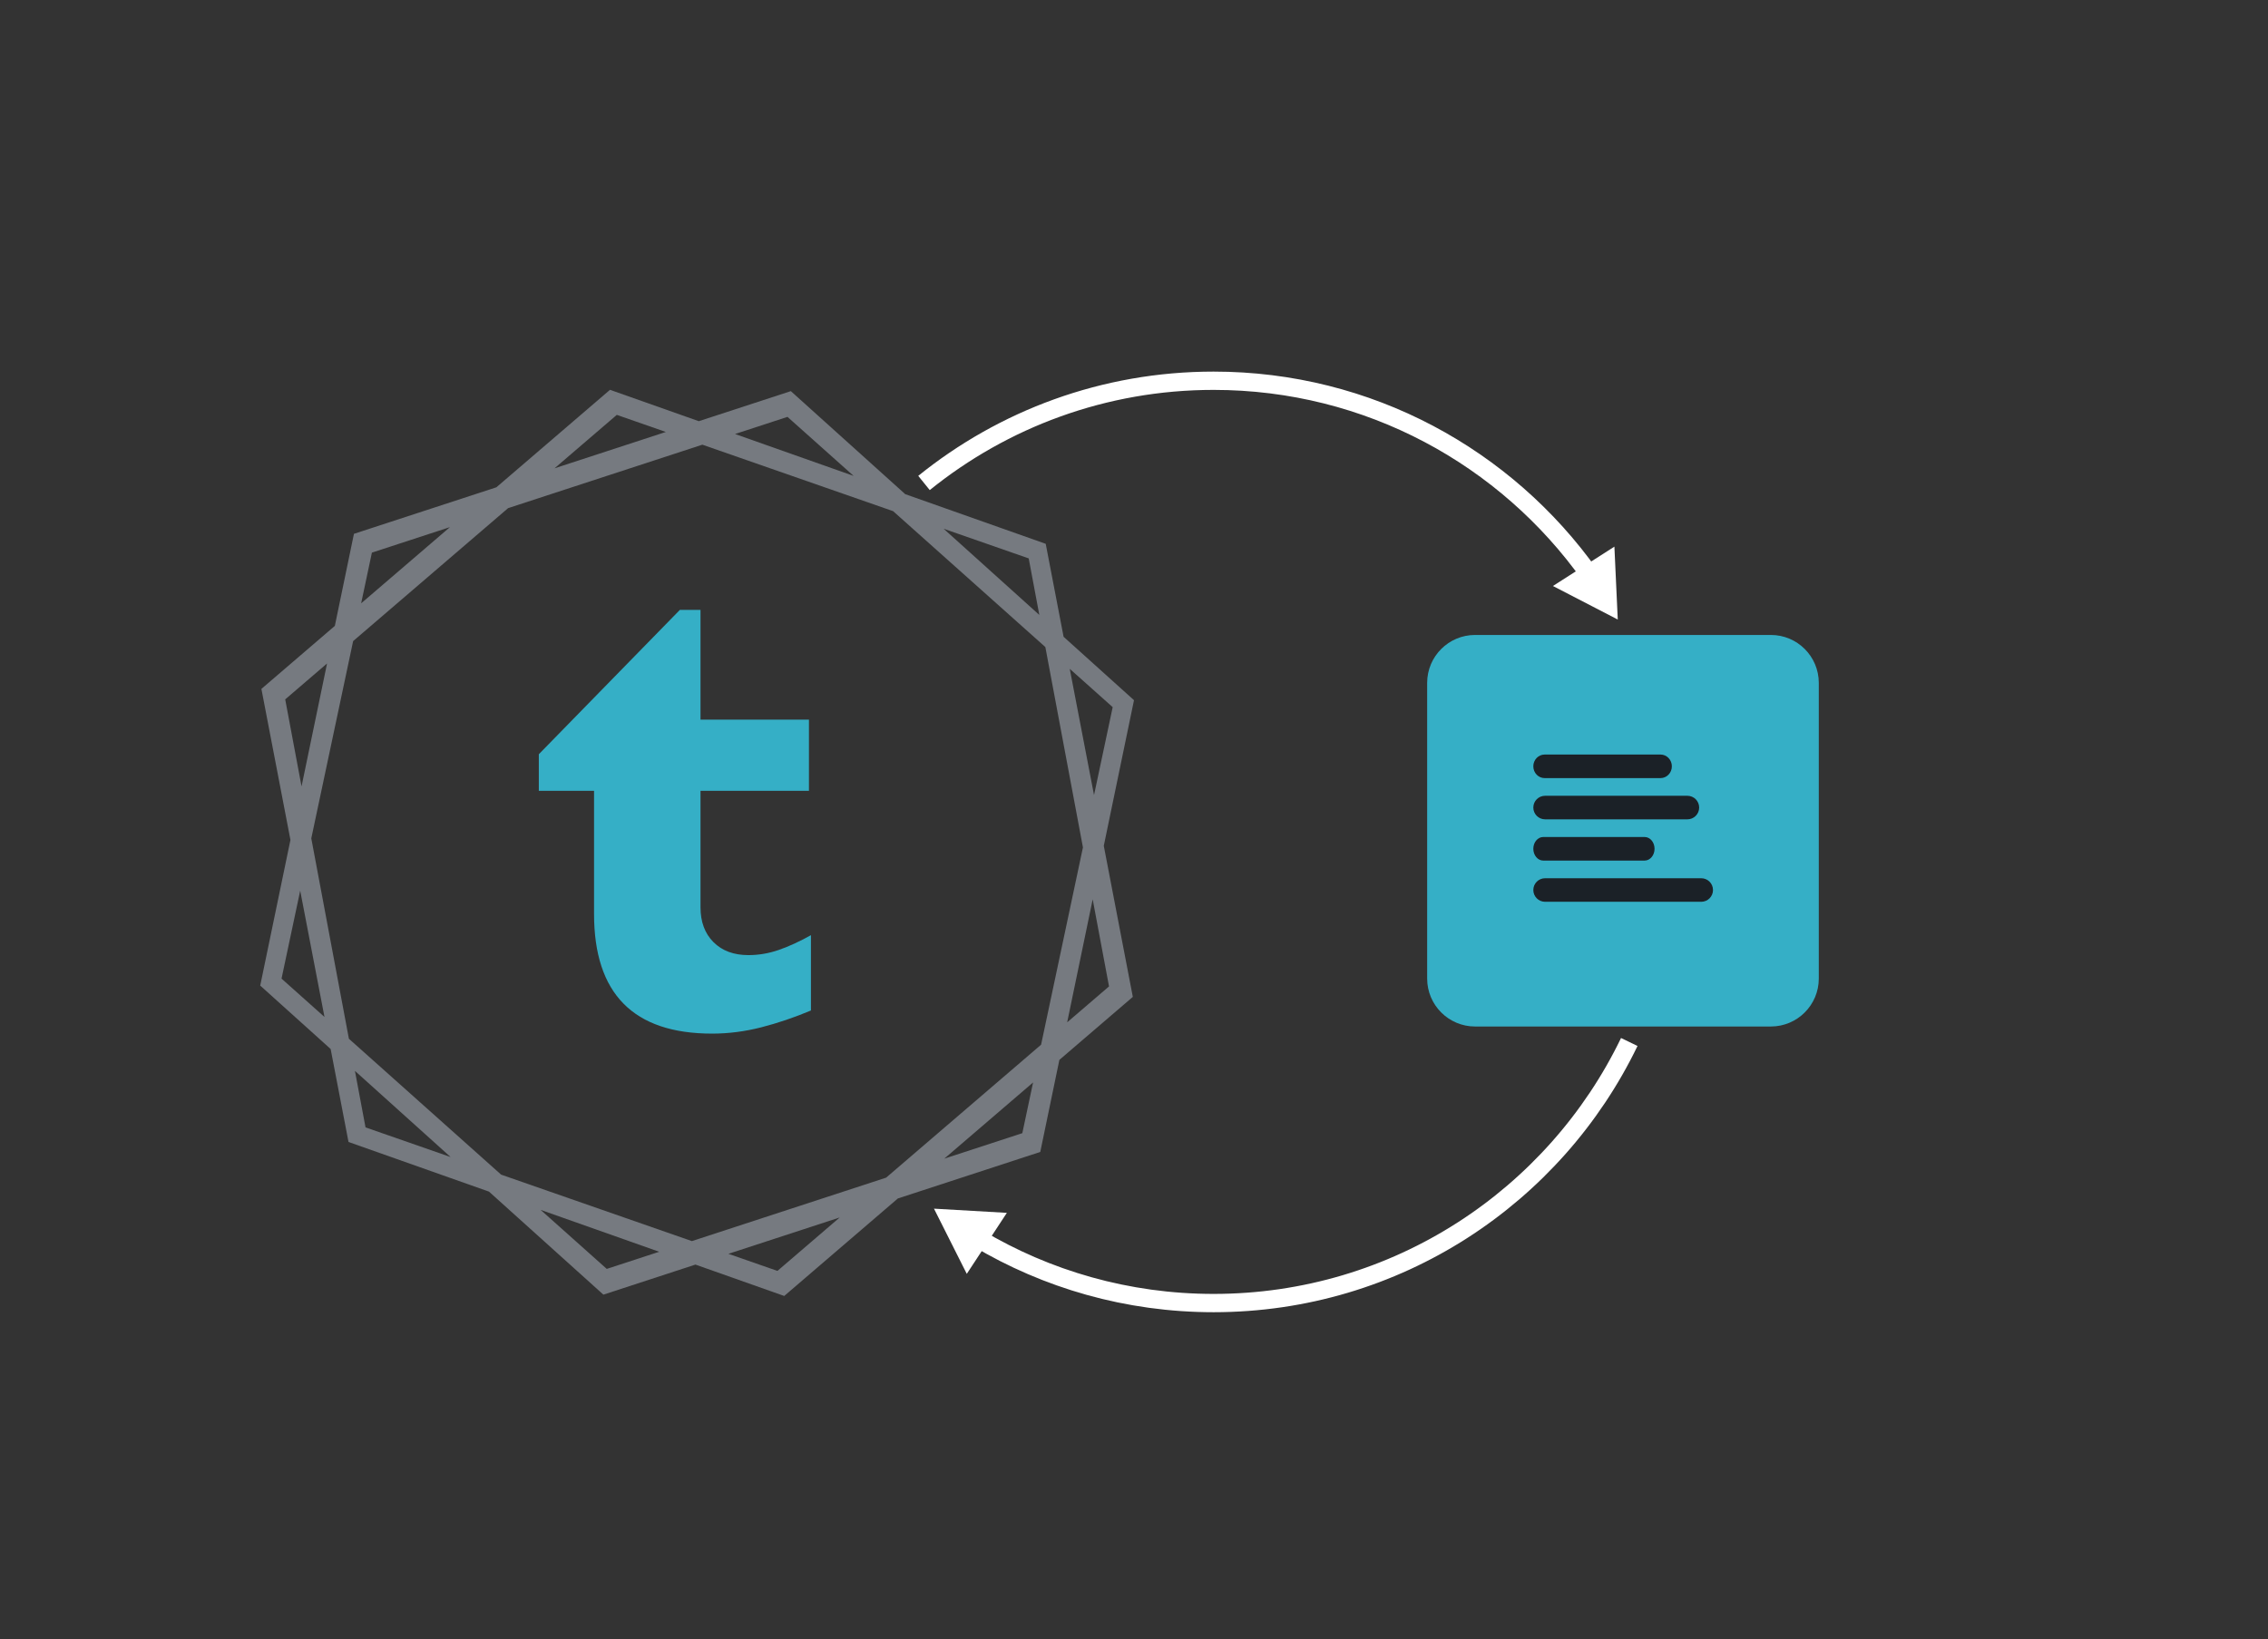 <?xml version="1.0" encoding="utf-8"?>
<!-- Generator: Adobe Illustrator 16.0.0, SVG Export Plug-In . SVG Version: 6.00 Build 0)  -->
<!DOCTYPE svg PUBLIC "-//W3C//DTD SVG 1.1//EN" "http://www.w3.org/Graphics/SVG/1.1/DTD/svg11.dtd">
<svg version="1.1" id="Layer_1" xmlns="http://www.w3.org/2000/svg" xmlns:xlink="http://www.w3.org/1999/xlink" x="0px" y="0px"
	 width="527px" height="381px" viewBox="0 0 527 381" enable-background="new 0 0 527 381" xml:space="preserve">
<rect x="0" y="0" width="527" height="381" fill="#333333" stroke="none"/>
<g>
	<g>
		<path fill="none" stroke="#FFFFFF" stroke-width="4.252" stroke-miterlimit="10" d="M227.132,287.747
			c16.048,9.584,34.811,15.094,54.862,15.094c42.529,0,79.272-24.772,96.589-60.674"/>
		<g>
			<polygon fill="#FFFFFF" points="224.644,296.053 217.024,280.901 233.955,281.876 			"/>
		</g>
	</g>
</g>
<g>
	<g>
		<path fill="none" stroke="#FFFFFF" stroke-width="4.252" stroke-miterlimit="10" d="M369.416,133.649
			c-19.423-27.33-51.34-45.16-87.422-45.161c-25.488,0-48.894,8.901-67.29,23.759"/>
		<g>
			<polygon fill="#FFFFFF" points="375.128,127.042 375.908,143.983 360.845,136.19 			"/>
		</g>
	</g>
</g>
<path fill="#767A80" d="M256.479,196.579l7.021-33.849l-16.36-14.738l-4.154-21.607l-32.646-11.541l-26.58-23.943l-21.386,6.987
	l-20.631-7.293l-26.405,22.659l-33.093,10.811l-4.438,21.395l-17.065,14.644l6.747,35.1l-7.022,33.854l16.363,14.738l4.153,21.606
	l32.642,11.539l26.582,23.943l21.388-6.986l20.631,7.293l26.406-22.659l33.09-10.811l4.438-21.394l17.067-14.645L256.479,196.579z
	 M258.548,164.347l-4.335,20.443l-5.642-29.35L258.548,164.347z M251.636,196.942l-9.724,45.852l-36.011,30.901l-45.135,14.745
	l-44.321-15.446L81.07,241.412l-8.737-46.571l9.722-45.846l36.014-30.904l45.133-14.744l44.319,15.445l35.379,31.585
	L251.636,196.942z M239.035,129.775l2.465,13.137l-22.232-20.026L239.035,129.775z M182.982,96.885l15.37,13.721l-27.555-9.74
	L182.982,96.885z M143.324,96.419l11.393,3.971l-25.867,8.45L143.324,96.419z M86.416,128.432l18.141-5.927l-20.64,17.712
	L86.416,128.432z M66.273,162.539l9.722-8.343l-5.927,28.574L66.273,162.539z M65.419,227.44l4.337-20.447l5.642,29.356
	L65.419,227.44z M84.934,262.012l-2.464-13.134l22.228,20.022L84.934,262.012z M140.986,294.902l-15.371-13.722l27.557,9.74
	L140.986,294.902z M180.645,295.368l-11.393-3.971l25.868-8.45L180.645,295.368z M237.551,263.356l-18.138,5.925l20.637-17.709
	L237.551,263.356z M253.9,209.012l3.796,20.237l-9.724,8.345L253.9,209.012z"/>
<g>
	<path fill="#35AFC6" d="M125.205,175.288l32.774-33.547h4.792v25.508h25.199v16.542h-25.199v27.055c0,3.4,1.005,6.106,3.015,8.116
		s4.715,3.015,8.116,3.015c2.37,0,4.715-0.398,7.034-1.196c2.319-0.797,4.817-1.944,7.498-3.441v17.505
		c-3.906,1.638-7.759,2.945-11.561,3.916c-3.802,0.971-7.602,1.459-11.404,1.459c-18.291,0-27.434-9.275-27.434-27.827v-7.421
		v-21.18h-12.832V175.288z"/>
</g>
<g>
	<path fill="#35AFC6" d="M422.62,227.424c0,6.153-4.988,11.143-11.143,11.143h-68.713c-6.154,0-11.144-4.989-11.144-11.143V158.71
		c0-6.154,4.989-11.143,11.144-11.143h68.713c6.154,0,11.143,4.989,11.143,11.143V227.424z"/>
	<path fill="#1B2127" d="M388.478,178.099c0,1.512-1.177,2.738-2.628,2.738h-26.936c-1.451,0-2.628-1.226-2.628-2.738
		c0-1.512,1.177-2.738,2.628-2.738h26.936C387.301,175.361,388.478,176.587,388.478,178.099"/>
	<path fill="#1B2127" d="M392.086,184.944h-5h-23.062h-5c-1.512,0-2.738,1.226-2.738,2.738c0,1.512,1.227,2.737,2.738,2.737h5
		h23.062h5c1.513,0,2.738-1.225,2.738-2.737C394.824,186.17,393.599,184.944,392.086,184.944"/>
	<path fill="#1B2127" d="M384.456,197.264c0,1.512-1.03,2.738-2.3,2.738h-23.57c-1.27,0-2.299-1.227-2.299-2.738
		s1.029-2.738,2.299-2.738h23.57C383.426,194.525,384.456,195.752,384.456,197.264"/>
	<path fill="#1B2127" d="M395.3,204.108h-8.213h-19.85h-8.213c-1.512,0-2.737,1.226-2.737,2.737c0,1.513,1.226,2.738,2.737,2.738
		h8.213h19.85h8.213c1.512,0,2.738-1.226,2.738-2.738C398.038,205.334,396.812,204.108,395.3,204.108"/>
</g>
</svg>
